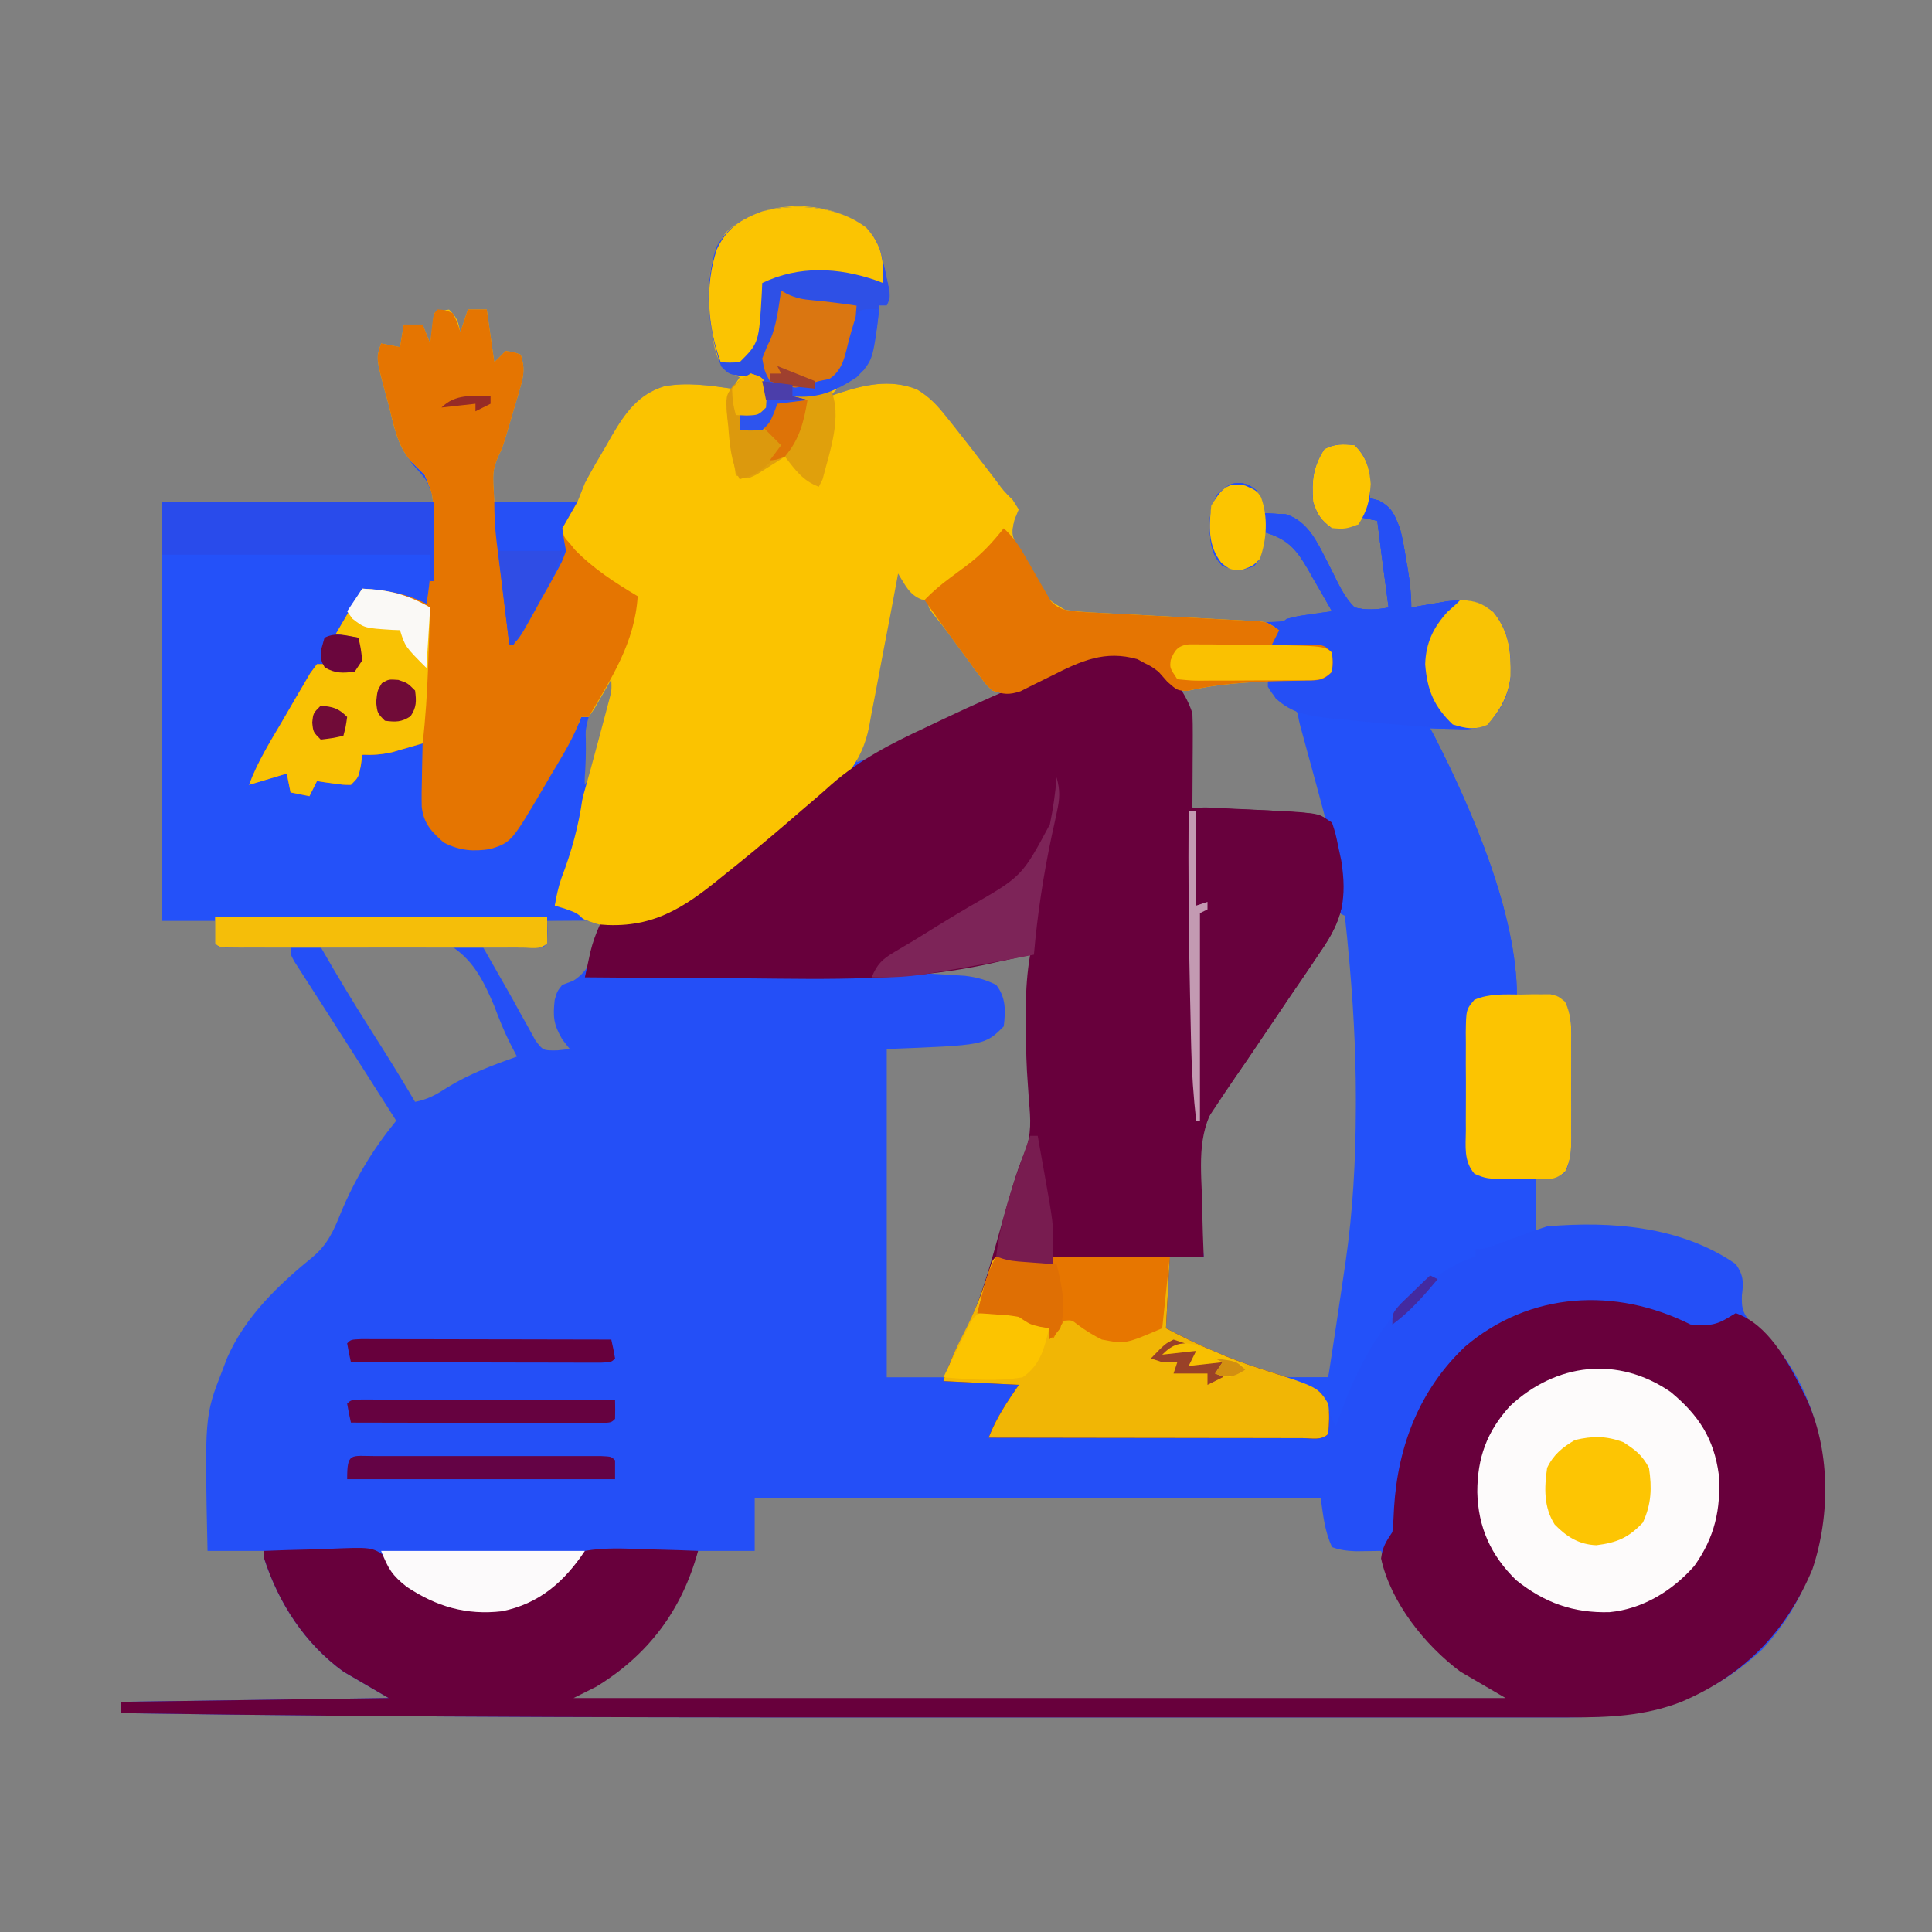 <?xml version="1.0" encoding="UTF-8"?>
<svg version="1.1" xmlns="http://www.w3.org/2000/svg" width="512" height="512">
<rect width="100%" height="100%" fill="#808080" stroke="none"/>
<path d="M0 0 C2.73 3.01 3.545 4.745 4.438 8.688 C4.632 9.524 4.827 10.361 5.027 11.223 C6.599 18.364 6.599 18.364 5.438 20.688 C4.777 20.688 4.117 20.688 3.438 20.688 C3.4 21.244 3.363 21.801 3.324 22.375 C2.861 27.756 2.171 32.94 -0.562 37.688 C-3 39.438 -3 39.438 -5.562 40.688 C-6.932 41.983 -8.278 43.307 -9.562 44.688 C-8.957 44.471 -8.351 44.254 -7.727 44.031 C-0.609 41.666 6.255 40.032 13.438 42.875 C16.81 44.912 18.733 46.99 21.188 50.062 C21.607 50.583 22.027 51.103 22.459 51.639 C23.8 53.311 25.121 54.996 26.438 56.688 C26.888 57.265 27.338 57.843 27.802 58.438 C29.953 61.207 32.088 63.987 34.211 66.777 C36.366 69.708 36.366 69.708 38.852 72.191 C39.375 73.015 39.898 73.839 40.438 74.688 C40.075 75.568 39.713 76.448 39.34 77.355 C38.254 81.363 38.785 82.06 40.691 85.613 C41.773 87.422 42.877 89.217 44 91 C44.539 91.918 45.079 92.837 45.635 93.783 C48.219 98.669 48.219 98.669 52.708 101.277 C55.415 101.684 58.072 101.938 60.803 102.108 C61.852 102.175 62.9 102.241 63.981 102.309 C65.667 102.41 65.667 102.41 67.387 102.512 C68.555 102.582 69.722 102.652 70.925 102.724 C73.396 102.869 75.866 103.013 78.337 103.155 C82.094 103.373 85.851 103.609 89.607 103.846 C92.013 103.985 94.419 104.124 96.824 104.262 C97.938 104.335 99.052 104.407 100.2 104.482 C106.95 104.844 112.892 104.374 119.438 102.688 C120.566 102.406 120.566 102.406 121.716 102.119 C122.284 101.977 122.852 101.834 123.438 101.688 C121.782 98.731 120.083 95.802 118.375 92.875 C117.909 92.042 117.443 91.208 116.963 90.35 C113.767 84.937 111.518 82.487 105.438 80.688 C105.355 81.781 105.272 82.874 105.188 84 C104.438 87.688 104.438 87.688 102.75 89.688 C99.508 91.09 97.761 90.819 94.438 89.688 C91.328 86.578 91.176 83.405 91 79.188 C91.105 75.473 91.337 73.868 93.188 70.562 C96.528 67.778 96.528 67.778 99.438 67.688 C101.562 68.25 101.562 68.25 103.438 69.688 C104.688 72.812 104.688 72.812 105.438 75.688 C107.358 75.785 109.279 75.883 111.199 75.98 C117.213 77.88 119.631 83.682 122.348 88.881 C123.246 90.636 124.123 92.402 124.98 94.178 C126.307 96.667 127.445 98.687 129.438 100.688 C132.576 101.446 135.279 101.265 138.438 100.688 C138.305 99.698 138.172 98.707 138.035 97.688 C137.143 91.024 136.255 84.361 135.438 77.688 C133.787 77.358 132.137 77.028 130.438 76.688 C130.438 77.347 130.438 78.007 130.438 78.688 C127.188 79.438 127.188 79.438 123.438 79.688 C120.492 77.517 119.597 76.166 118.438 72.688 C118.068 67.046 118.32 63.604 121.438 58.688 C124.266 57.273 126.311 57.368 129.438 57.688 C132.656 60.906 133.423 63.848 133.5 68.375 C133.479 69.468 133.459 70.561 133.438 71.688 C134.201 71.894 134.964 72.1 135.75 72.312 C139.391 74.175 139.873 75.929 141.438 79.688 C142.17 82.539 142.663 85.406 143.125 88.312 C143.255 89.063 143.384 89.813 143.518 90.586 C144.092 94.016 144.438 97.201 144.438 100.688 C145.306 100.532 146.175 100.376 147.07 100.215 C148.223 100.02 149.375 99.826 150.562 99.625 C151.699 99.428 152.836 99.231 154.008 99.027 C159.005 98.532 162.213 98.714 166.188 101.875 C170.437 107.187 170.884 112.301 170.758 118.93 C170.175 123.951 168.295 127.842 164.719 131.395 C161.602 133.161 159.243 132.982 155.688 132.875 C154.517 132.848 153.347 132.821 152.141 132.793 C151.249 132.758 150.357 132.723 149.438 132.688 C150.112 133.954 150.112 133.954 150.801 135.246 C160.61 154.47 172.438 181.928 172.438 203.688 C173.197 203.641 173.956 203.595 174.738 203.547 C175.732 203.511 176.726 203.475 177.75 203.438 C178.736 203.391 179.722 203.345 180.738 203.297 C183.438 203.688 183.438 203.688 185.081 205.149 C187.107 208.94 186.866 212.453 186.836 216.688 C186.839 217.56 186.842 218.433 186.845 219.332 C186.847 221.174 186.841 223.017 186.829 224.859 C186.813 227.678 186.828 230.494 186.848 233.312 C186.846 235.104 186.842 236.896 186.836 238.688 C186.842 239.529 186.848 240.371 186.854 241.238 C186.813 244.64 186.691 247.123 185.288 250.25 C183.438 251.688 183.438 251.688 177.438 251.688 C177.438 256.308 177.438 260.928 177.438 265.688 C178.428 265.358 179.417 265.027 180.438 264.688 C197.514 263.252 215.916 264.638 230.438 274.688 C232.49 277.624 232.525 279.465 232.062 282.938 C231.989 285.954 232.1 287.25 233.965 289.664 C235.367 290.972 236.783 292.264 238.211 293.543 C248.19 303.154 253.43 317.9 253.73 331.527 C253.862 348.892 249.591 363.768 237.438 376.816 C222.669 390.633 206.191 394.854 186.509 394.814 C184.727 394.817 184.727 394.817 182.908 394.819 C179.625 394.823 176.341 394.821 173.057 394.818 C169.505 394.816 165.953 394.819 162.4 394.822 C155.423 394.827 148.446 394.826 141.469 394.823 C135.748 394.821 130.027 394.82 124.306 394.821 C123.078 394.822 123.078 394.822 121.824 394.822 C120.158 394.822 118.492 394.822 116.827 394.823 C101.166 394.826 85.505 394.822 69.845 394.817 C56.621 394.813 43.397 394.813 30.173 394.818 C-45.744 394.844 -121.653 394.865 -197.562 393.688 C-197.562 392.697 -197.562 391.707 -197.562 390.688 C-162.417 390.192 -162.417 390.192 -126.562 389.688 C-130.523 387.377 -134.482 385.067 -138.562 382.688 C-148.749 375.263 -155.695 364.621 -159.562 352.688 C-159.562 352.027 -159.562 351.368 -159.562 350.688 C-164.512 350.688 -169.463 350.688 -174.562 350.688 C-175.344 314.918 -175.344 314.918 -170.562 302.688 C-169.961 301.11 -169.961 301.11 -169.348 299.5 C-164.497 288.477 -155.768 280.202 -146.562 272.688 C-142.708 269.417 -141.08 265.724 -139.25 261.125 C-135.488 252.104 -130.749 244.275 -124.562 236.688 C-124.913 236.136 -125.264 235.585 -125.625 235.017 C-126.123 234.235 -126.62 233.454 -127.133 232.648 C-127.693 231.768 -128.254 230.887 -128.832 229.979 C-130.079 228.02 -131.325 226.059 -132.571 224.099 C-135.903 218.856 -139.246 213.621 -142.609 208.398 C-143.251 207.399 -143.893 206.399 -144.554 205.37 C-145.797 203.435 -147.043 201.502 -148.293 199.572 C-148.854 198.697 -149.415 197.823 -149.992 196.922 C-150.49 196.151 -150.987 195.38 -151.5 194.585 C-152.562 192.688 -152.562 192.688 -152.562 190.688 C-153.133 190.693 -153.703 190.698 -154.291 190.703 C-156.861 190.724 -159.43 190.737 -162 190.75 C-162.898 190.758 -163.796 190.767 -164.721 190.775 C-165.575 190.779 -166.429 190.782 -167.309 190.785 C-168.099 190.79 -168.89 190.796 -169.705 190.801 C-171.562 190.688 -171.562 190.688 -172.562 189.688 C-172.562 187.708 -172.562 185.727 -172.562 183.688 C-177.183 183.688 -181.803 183.688 -186.562 183.688 C-186.562 147.058 -186.562 110.427 -186.562 72.688 C-162.803 72.688 -139.042 72.688 -114.562 72.688 C-116.198 67.184 -116.198 67.184 -119.441 63.605 C-123.755 58.836 -124.924 53.103 -126.5 47 C-126.815 45.873 -127.13 44.745 -127.455 43.584 C-129.9 34.513 -129.9 34.513 -128.562 30.688 C-126.912 31.017 -125.263 31.348 -123.562 31.688 C-123.233 29.707 -122.903 27.727 -122.562 25.688 C-120.912 25.688 -119.263 25.688 -117.562 25.688 C-116.573 28.163 -116.573 28.163 -115.562 30.688 C-115.233 28.047 -114.903 25.407 -114.562 22.688 C-112.688 22.062 -112.688 22.062 -110.562 21.688 C-108.424 23.826 -108.136 24.82 -107.562 27.688 C-106.903 25.707 -106.243 23.727 -105.562 21.688 C-103.912 21.688 -102.263 21.688 -100.562 21.688 C-99.573 28.617 -99.573 28.617 -98.562 35.688 C-97.573 34.697 -96.582 33.708 -95.562 32.688 C-93.375 33 -93.375 33 -91.562 33.688 C-90.431 37.052 -90.711 39.118 -91.707 42.496 C-91.972 43.408 -92.237 44.32 -92.51 45.26 C-92.795 46.205 -93.081 47.151 -93.375 48.125 C-93.649 49.067 -93.923 50.008 -94.205 50.979 C-96.339 58.229 -96.339 58.229 -97.659 60.934 C-99.03 64.63 -99.03 64.63 -98.562 72.688 C-91.302 72.688 -84.043 72.688 -76.562 72.688 C-75.903 71.037 -75.243 69.388 -74.562 67.688 C-72.781 64.287 -70.823 60.994 -68.875 57.688 C-68.37 56.798 -67.866 55.909 -67.346 54.992 C-63.875 49.112 -60.427 44.198 -53.587 42.074 C-47.612 40.933 -41.515 41.837 -35.562 42.688 C-34.903 41.697 -34.242 40.708 -33.562 39.688 C-34.349 39.321 -35.135 38.955 -35.945 38.578 C-40.213 35.495 -40.221 31.642 -41.117 26.664 C-42.228 18.121 -42.543 8.376 -37.148 1.203 C-27.744 -7.784 -10.184 -7.738 0 0 Z M-114.562 32.688 C-113.562 34.688 -113.562 34.688 -113.562 34.688 Z M-122.562 33.688 C-121.562 36.688 -121.562 36.688 -121.562 36.688 Z M7.438 90.688 C4.138 107.517 0.838 124.347 -2.562 141.688 C1.997 140.168 5.969 138.577 10.262 136.5 C10.89 136.197 11.518 135.894 12.165 135.581 C13.483 134.944 14.799 134.306 16.115 133.665 C18.128 132.686 20.143 131.714 22.158 130.742 C28.966 127.517 28.966 127.517 35.438 123.688 C35.04 123.179 34.642 122.67 34.232 122.146 C32.403 119.807 30.576 117.466 28.75 115.125 C27.811 113.925 27.811 113.925 26.854 112.701 C24.025 109.072 21.237 105.442 18.609 101.664 C16.443 98.695 15.557 98.197 12.438 96.688 C11.059 94.718 9.719 92.721 8.438 90.688 C8.107 90.688 7.777 90.688 7.438 90.688 Z M-66.562 115.688 C-74.265 126.382 -75.627 134.642 -74.562 147.688 C-71.43 142.989 -70.387 137.654 -68.875 132.25 C-68.375 130.532 -68.375 130.532 -67.865 128.779 C-67.555 127.678 -67.245 126.576 -66.926 125.441 C-66.64 124.434 -66.354 123.427 -66.06 122.389 C-65.565 119.703 -65.656 118.228 -66.562 115.688 Z M84.438 121.688 C84.108 122.347 83.778 123.007 83.438 123.688 C83.738 124.431 84.039 125.174 84.349 125.94 C85.561 129 85.751 131.364 85.852 134.645 C85.89 135.756 85.929 136.868 85.969 138.014 C86 139.164 86.031 140.315 86.062 141.5 C86.101 142.67 86.14 143.84 86.18 145.045 C86.274 147.926 86.359 150.806 86.438 153.688 C90.824 154.489 95.137 154.937 99.586 155.223 C100.243 155.266 100.901 155.309 101.578 155.353 C103.656 155.488 105.734 155.619 107.812 155.75 C109.23 155.842 110.648 155.933 112.066 156.025 C115.523 156.249 118.98 156.469 122.438 156.688 C121.485 152.79 120.524 148.895 119.562 145 C119.293 143.897 119.024 142.794 118.746 141.658 C118.35 140.058 118.35 140.058 117.945 138.426 C117.704 137.446 117.464 136.467 117.215 135.458 C115.453 129.179 113.97 127.261 108.438 123.688 C107.25 121.566 107.25 121.566 106.438 119.688 C99.018 119.392 91.644 119.764 84.438 121.688 Z M125.438 181.688 C125.092 182.212 124.746 182.737 124.39 183.277 C120.756 188.794 117.122 194.311 113.487 199.827 C112.135 201.879 110.783 203.931 109.431 205.983 C108.118 207.977 106.805 209.969 105.491 211.962 C104.21 213.908 102.931 215.856 101.656 217.806 C99.089 221.723 96.53 225.623 93.735 229.383 C88.787 236.148 87.318 240.823 87.875 249.188 C87.909 250.183 87.942 251.178 87.977 252.203 C88.084 255.036 88.248 257.859 88.438 260.688 C88.481 261.418 88.525 262.149 88.571 262.902 C88.774 266.175 89.045 269.431 89.438 272.688 C86.468 272.688 83.498 272.688 80.438 272.688 C80.098 274.728 79.766 276.77 79.438 278.812 C79.252 279.949 79.066 281.086 78.875 282.258 C78.731 283.39 78.586 284.521 78.438 285.688 C78.252 286.716 78.066 287.745 77.875 288.805 C78.142 291.68 78.142 291.68 79.897 293.041 C84.808 296.263 90.203 298.399 95.688 300.438 C96.476 300.74 97.265 301.043 98.078 301.355 C104.228 303.693 109.026 304.812 115.688 304.75 C116.951 304.741 118.214 304.732 119.516 304.723 C120.962 304.705 120.962 304.705 122.438 304.688 C124.867 294.81 126.82 284.968 128.125 274.875 C128.244 273.958 128.363 273.042 128.486 272.097 C130.106 258.979 130.673 245.954 130.688 232.75 C130.69 231.521 130.69 231.521 130.693 230.267 C130.694 218.577 130.237 207.008 129.062 195.375 C128.873 193.464 128.873 193.464 128.681 191.514 C128.217 187.075 128.217 187.075 127.438 182.688 C126.778 182.357 126.118 182.028 125.438 181.688 Z M-84.562 183.688 C-84.892 185.667 -85.222 187.648 -85.562 189.688 C-93.483 190.183 -93.483 190.183 -101.562 190.688 C-98.723 195.708 -98.723 195.708 -95.848 200.707 C-94.355 203.288 -92.91 205.887 -91.496 208.512 C-90.832 209.696 -90.166 210.879 -89.5 212.062 C-88.911 213.143 -88.322 214.223 -87.715 215.336 C-85.668 218.1 -85.668 218.1 -81.816 218.039 C-80.743 217.923 -79.669 217.807 -78.562 217.688 C-79.222 216.842 -79.882 215.996 -80.562 215.125 C-82.854 211.187 -83.06 209.167 -82.562 204.688 C-81.938 202.438 -81.938 202.438 -80.562 200.688 C-79.614 200.337 -78.665 199.986 -77.688 199.625 C-72.871 196.639 -71.976 192 -70.562 186.688 C-70.562 186.028 -70.562 185.368 -70.562 184.688 C-73.327 183.305 -75.609 183.592 -78.688 183.625 C-79.783 183.634 -80.879 183.643 -82.008 183.652 C-83.272 183.67 -83.272 183.67 -84.562 183.688 Z M-144.562 190.688 C-140.352 197.993 -136.043 205.209 -131.5 212.312 C-127.427 218.718 -123.401 225.138 -119.562 231.688 C-116.226 231.052 -113.955 229.789 -111.125 227.938 C-105.258 224.307 -99.046 221.984 -92.562 219.688 C-93.128 218.594 -93.694 217.501 -94.277 216.375 C-95.949 213.083 -97.283 209.772 -98.566 206.312 C-101.219 200.099 -103.828 194.549 -109.562 190.688 C-120.466 187.4 -133.435 189.454 -144.562 190.688 Z M35.773 193.562 C34.091 193.833 34.091 193.833 32.375 194.109 C30.612 194.396 30.612 194.396 28.812 194.688 C27.629 194.878 26.446 195.069 25.227 195.266 C22.297 195.738 19.367 196.212 16.438 196.688 C16.438 197.018 16.438 197.347 16.438 197.688 C17.318 197.736 18.198 197.785 19.105 197.836 C20.848 197.948 20.848 197.948 22.625 198.062 C24.348 198.167 24.348 198.167 26.105 198.273 C29.262 198.666 31.599 199.283 34.438 200.688 C37.05 204.047 36.942 207.58 36.438 211.688 C31.438 216.688 31.438 216.688 5.438 217.688 C5.438 246.398 5.438 275.108 5.438 304.688 C10.387 304.688 15.338 304.688 20.438 304.688 C27.436 293.412 31.885 282.441 35.438 269.688 C36.236 266.88 37.037 264.073 37.839 261.266 C38.348 259.477 38.85 257.685 39.346 255.892 C40.426 252.022 41.563 248.321 43.133 244.621 C44.807 240.268 44.554 236.52 44.125 231.938 C43.481 223.094 43.342 214.303 43.375 205.438 C43.379 204.181 43.383 202.924 43.387 201.63 C43.4 198.649 43.417 195.668 43.438 192.688 C40.818 192.688 38.36 193.144 35.773 193.562 Z M-29.562 336.688 C-29.562 341.308 -29.562 345.928 -29.562 350.688 C-34.513 350.688 -39.462 350.688 -44.562 350.688 C-45.346 352.729 -46.13 354.771 -46.938 356.875 C-53.341 372.297 -64.349 382.798 -79.562 389.688 C-79.562 390.017 -79.562 390.348 -79.562 390.688 C3.268 390.688 86.097 390.688 171.438 390.688 C167.505 387.738 163.467 385.179 159.289 382.602 C147.622 374.77 141.099 363.688 136.438 350.688 C135.834 350.699 135.231 350.711 134.609 350.723 C133.411 350.736 133.411 350.736 132.188 350.75 C131.004 350.767 131.004 350.767 129.797 350.785 C127.483 350.689 125.609 350.494 123.438 349.688 C121.475 345.349 121.126 341.504 120.438 336.688 C70.938 336.688 21.438 336.688 -29.562 336.688 Z " fill="#244FF7" transform="translate(229.562,60.312)"/>
<path d="M0 0 C2.73 3.01 3.545 4.745 4.438 8.688 C4.632 9.524 4.827 10.361 5.027 11.223 C6.599 18.364 6.599 18.364 5.438 20.688 C4.777 20.688 4.117 20.688 3.438 20.688 C3.4 21.244 3.363 21.801 3.324 22.375 C2.861 27.756 2.171 32.94 -0.562 37.688 C-3 39.438 -3 39.438 -5.562 40.688 C-6.932 41.983 -8.278 43.307 -9.562 44.688 C-8.957 44.471 -8.351 44.254 -7.727 44.031 C-0.609 41.666 6.255 40.032 13.438 42.875 C16.81 44.912 18.733 46.99 21.188 50.062 C21.607 50.583 22.027 51.103 22.459 51.639 C23.8 53.311 25.121 54.996 26.438 56.688 C26.888 57.265 27.338 57.843 27.802 58.438 C29.953 61.207 32.088 63.987 34.211 66.777 C36.366 69.708 36.366 69.708 38.852 72.191 C39.375 73.015 39.898 73.839 40.438 74.688 C40.075 75.568 39.713 76.448 39.34 77.355 C38.254 81.363 38.785 82.06 40.691 85.613 C41.773 87.422 42.877 89.217 44 91 C44.539 91.918 45.079 92.837 45.635 93.783 C48.223 98.673 48.223 98.673 52.719 101.281 C55.373 101.678 57.96 101.908 60.639 102.045 C61.65 102.098 62.661 102.152 63.703 102.207 C64.783 102.261 65.863 102.315 66.977 102.371 C69.271 102.495 71.565 102.619 73.859 102.744 C77.472 102.937 81.084 103.126 84.696 103.31 C88.186 103.489 91.675 103.679 95.164 103.871 C96.248 103.923 97.333 103.975 98.45 104.029 C99.455 104.086 100.459 104.143 101.495 104.201 C102.821 104.27 102.821 104.27 104.174 104.34 C106.438 104.688 106.438 104.688 109.438 106.688 C108.778 108.007 108.118 109.328 107.438 110.688 C108.919 110.653 108.919 110.653 110.43 110.617 C112.352 110.59 112.352 110.59 114.312 110.562 C115.589 110.539 116.865 110.516 118.18 110.492 C121.438 110.688 121.438 110.688 123.438 112.688 C123.688 115.188 123.688 115.188 123.438 117.688 C120.873 120.252 119.83 119.961 116.266 120.031 C115.215 120.06 114.164 120.089 113.081 120.119 C111.961 120.141 110.841 120.164 109.688 120.188 C101.263 120.404 93.339 120.873 85.109 122.773 C82.438 122.688 82.438 122.688 79.812 120.371 C79.029 119.486 78.245 118.6 77.438 117.688 C75.584 116.307 75.584 116.307 73.688 115.375 C73.095 115.049 72.502 114.723 71.891 114.387 C63.25 111.924 56.906 114.844 49.188 118.75 C47.272 119.712 45.35 120.661 43.422 121.598 C42.584 122.022 41.745 122.446 40.882 122.883 C37.894 123.866 36.388 123.748 33.438 122.688 C31.74 121.093 31.74 121.093 30.246 119.047 C29.418 117.935 29.418 117.935 28.572 116.801 C28.012 116.021 27.452 115.241 26.875 114.438 C25.749 112.911 24.623 111.385 23.496 109.859 C22.709 108.776 22.709 108.776 21.906 107.67 C20.666 105.996 19.358 104.374 18.035 102.766 C16.438 100.688 16.438 100.688 16.438 98.688 C15.86 98.646 15.283 98.605 14.688 98.562 C11.33 97.257 10.314 94.66 8.438 91.688 C8.328 92.284 8.218 92.88 8.105 93.494 C6.952 99.73 5.761 105.958 4.55 112.183 C4.103 114.503 3.666 116.825 3.238 119.149 C2.62 122.5 1.967 125.844 1.309 129.188 C1.126 130.218 0.943 131.249 0.755 132.31 C-1.174 141.781 -6.126 147.091 -13.625 152.938 C-17.33 155.88 -20.956 158.874 -24.516 161.987 C-51.383 185.43 -51.383 185.43 -63.625 186.125 C-70.533 185.357 -76.455 182.976 -82.562 179.688 C-82.006 173.969 -80.85 168.984 -79 163.562 C-76.084 154.687 -73.595 145.711 -71.188 136.688 C-71.007 136.016 -70.826 135.344 -70.64 134.652 C-70.123 132.727 -69.612 130.801 -69.102 128.875 C-68.805 127.755 -68.508 126.635 -68.202 125.48 C-67.451 122.678 -67.451 122.678 -67.562 119.688 C-67.972 120.409 -68.382 121.131 -68.805 121.875 C-69.344 122.803 -69.882 123.731 -70.438 124.688 C-70.971 125.616 -71.505 126.544 -72.055 127.5 C-72.552 128.222 -73.05 128.944 -73.562 129.688 C-74.222 129.688 -74.882 129.688 -75.562 129.688 C-75.833 130.408 -76.104 131.128 -76.384 131.869 C-78.409 136.711 -81.204 141.116 -83.875 145.625 C-84.729 147.09 -84.729 147.09 -85.6 148.584 C-94.028 162.857 -94.028 162.857 -99.562 164.688 C-104.218 165.415 -107.706 165.116 -111.938 163 C-115.155 160.166 -117.32 157.919 -117.8 153.503 C-117.857 150.954 -117.824 148.424 -117.75 145.875 C-117.73 144.55 -117.73 144.55 -117.709 143.197 C-117.674 141.027 -117.62 138.857 -117.562 136.688 C-118.299 136.904 -119.035 137.121 -119.793 137.344 C-121.257 137.761 -121.257 137.761 -122.75 138.188 C-124.194 138.605 -124.194 138.605 -125.668 139.031 C-128.416 139.654 -130.758 139.811 -133.562 139.688 C-133.686 140.636 -133.81 141.585 -133.938 142.562 C-134.562 145.688 -134.562 145.688 -136.562 147.688 C-138.727 147.664 -138.727 147.664 -141.188 147.312 C-142.005 147.202 -142.822 147.091 -143.664 146.977 C-144.291 146.881 -144.917 146.786 -145.562 146.688 C-146.553 148.667 -146.553 148.667 -147.562 150.688 C-149.213 150.357 -150.863 150.028 -152.562 149.688 C-152.893 148.037 -153.222 146.387 -153.562 144.688 C-156.863 145.678 -160.162 146.667 -163.562 147.688 C-161.339 141.667 -157.986 136.284 -154.74 130.775 C-153.622 128.869 -152.519 126.955 -151.416 125.041 C-150.707 123.833 -149.996 122.625 -149.285 121.418 C-148.643 120.319 -148.001 119.219 -147.34 118.087 C-146.753 117.295 -146.167 116.503 -145.562 115.688 C-144.572 115.688 -143.583 115.688 -142.562 115.688 C-142.067 116.183 -142.067 116.183 -141.562 116.688 C-139.563 116.728 -137.562 116.73 -135.562 116.688 C-134.829 112.71 -134.829 112.71 -134.562 108.688 C-136.542 108.358 -138.523 108.028 -140.562 107.688 C-138.252 103.728 -135.942 99.767 -133.562 95.688 C-127.152 96.127 -122.307 96.815 -116.562 99.688 C-115.413 93.381 -115.191 87.21 -115.062 80.812 C-115.008 79.667 -114.954 78.521 -114.898 77.34 C-114.675 71.113 -114.675 71.113 -117.016 65.533 C-118.248 64.273 -119.5 63.031 -120.768 61.806 C-124.325 57.608 -125.24 52.174 -126.562 46.938 C-126.873 45.815 -127.184 44.692 -127.504 43.535 C-129.901 34.537 -129.901 34.537 -128.562 30.688 C-126.912 31.017 -125.263 31.348 -123.562 31.688 C-123.233 29.707 -122.903 27.727 -122.562 25.688 C-120.912 25.688 -119.263 25.688 -117.562 25.688 C-116.903 27.337 -116.243 28.988 -115.562 30.688 C-115.233 28.047 -114.903 25.407 -114.562 22.688 C-112.688 22.062 -112.688 22.062 -110.562 21.688 C-108.424 23.826 -108.136 24.82 -107.562 27.688 C-106.903 25.707 -106.243 23.727 -105.562 21.688 C-103.912 21.688 -102.263 21.688 -100.562 21.688 C-99.573 28.617 -99.573 28.617 -98.562 35.688 C-97.573 34.697 -96.582 33.708 -95.562 32.688 C-93.375 33 -93.375 33 -91.562 33.688 C-90.431 37.052 -90.711 39.118 -91.707 42.496 C-91.972 43.408 -92.237 44.32 -92.51 45.26 C-92.795 46.205 -93.081 47.151 -93.375 48.125 C-93.649 49.067 -93.923 50.008 -94.205 50.979 C-96.339 58.229 -96.339 58.229 -97.659 60.934 C-99.03 64.63 -99.03 64.63 -98.562 72.688 C-91.302 72.688 -84.043 72.688 -76.562 72.688 C-75.903 71.037 -75.243 69.388 -74.562 67.688 C-72.781 64.287 -70.823 60.994 -68.875 57.688 C-68.37 56.798 -67.866 55.909 -67.346 54.992 C-63.875 49.112 -60.427 44.198 -53.587 42.074 C-47.612 40.933 -41.515 41.837 -35.562 42.688 C-34.903 41.697 -34.242 40.708 -33.562 39.688 C-34.349 39.321 -35.135 38.955 -35.945 38.578 C-40.213 35.495 -40.221 31.642 -41.117 26.664 C-42.228 18.121 -42.543 8.376 -37.148 1.203 C-27.744 -7.784 -10.184 -7.738 0 0 Z M-114.562 32.688 C-113.562 34.688 -113.562 34.688 -113.562 34.688 Z M-122.562 33.688 C-121.562 36.688 -121.562 36.688 -121.562 36.688 Z " fill="#FBC300" transform="translate(229.562,60.312)"/>
<path d="M0 0 C5.841 3.184 9.707 7.685 11.812 14 C11.895 15.919 11.92 17.841 11.91 19.762 C11.907 20.88 11.904 21.998 11.9 23.15 C11.892 24.318 11.884 25.485 11.875 26.688 C11.87 27.866 11.866 29.045 11.861 30.26 C11.85 33.173 11.833 36.087 11.812 39 C12.824 39.038 12.824 39.038 13.857 39.076 C16.967 39.193 20.077 39.315 23.188 39.438 C24.248 39.477 25.309 39.516 26.402 39.557 C44.745 40.288 44.745 40.288 48.812 43 C49.762 45.906 49.762 45.906 50.5 49.5 C50.877 51.248 50.877 51.248 51.262 53.031 C52.819 63.076 51.614 68.775 45.75 77.18 C45.125 78.114 44.501 79.048 43.857 80.01 C41.863 82.98 39.839 85.927 37.812 88.875 C36.481 90.846 35.152 92.819 33.824 94.793 C33.178 95.751 32.532 96.709 31.866 97.696 C30.586 99.593 29.308 101.491 28.032 103.391 C25.489 107.154 22.968 110.884 20.107 114.414 C13.43 122.993 13.862 130.847 14.312 141.25 C14.353 142.881 14.389 144.513 14.422 146.145 C14.509 150.099 14.647 154.048 14.812 158 C11.842 158 8.873 158 5.812 158 C5.482 164.27 5.152 170.54 4.812 177 C13.231 181.426 21.268 185.002 30.316 187.883 C45.135 192.618 45.135 192.618 47.812 197 C48.18 199.801 48.046 202.146 47.812 205 C45.99 206.822 43.465 206.12 41.04 206.124 C40.211 206.121 39.383 206.117 38.529 206.114 C37.227 206.114 37.227 206.114 35.898 206.114 C33.014 206.113 30.13 206.105 27.246 206.098 C25.252 206.096 23.258 206.094 21.264 206.093 C16.005 206.09 10.746 206.08 5.487 206.069 C0.125 206.058 -5.237 206.054 -10.6 206.049 C-21.129 206.038 -31.658 206.021 -42.188 206 C-40.162 200.752 -37.372 196.639 -34.188 192 C-44.087 191.505 -44.087 191.505 -54.188 191 C-52.665 186.433 -51.197 183.017 -48.938 178.875 C-44.724 170.784 -42.326 162.265 -39.887 153.507 C-38.995 150.309 -38.072 147.121 -37.139 143.935 C-36.73 142.535 -36.324 141.134 -35.923 139.731 C-34.963 136.415 -33.876 133.259 -32.523 130.09 C-30.794 125.553 -31.069 121.584 -31.5 116.812 C-31.623 115.055 -31.741 113.297 -31.855 111.539 C-31.945 110.182 -31.945 110.182 -32.037 108.798 C-32.29 104.095 -32.314 99.396 -32.312 94.688 C-32.319 93.391 -32.319 93.391 -32.325 92.068 C-32.316 87.273 -31.991 82.728 -31.188 78 C-32.459 78.286 -33.731 78.573 -35.041 78.868 C-36.757 79.246 -38.472 79.623 -40.188 80 C-40.974 80.177 -41.761 80.354 -42.572 80.536 C-63.518 85.063 -84.539 84.475 -105.843 84.275 C-110.745 84.233 -115.647 84.215 -120.549 84.195 C-130.095 84.153 -139.641 84.085 -149.188 84 C-148.88 82.563 -148.57 81.127 -148.258 79.691 C-148.085 78.892 -147.913 78.092 -147.735 77.268 C-147.121 74.726 -146.263 72.382 -145.188 70 C-144.509 70.046 -143.831 70.093 -143.133 70.141 C-129.502 70.669 -121.277 64.271 -111.188 56 C-110.27 55.264 -109.352 54.528 -108.406 53.77 C-102.697 49.16 -97.116 44.406 -91.573 39.6 C-90.443 38.624 -89.307 37.655 -88.167 36.691 C-86.716 35.451 -85.285 34.186 -83.868 32.907 C-76.246 26.266 -68.141 22.105 -59.062 17.875 C-57.583 17.172 -56.103 16.469 -54.625 15.764 C-46.026 11.691 -37.38 7.773 -28.508 4.328 C-25.311 3.049 -22.271 1.592 -19.188 0.062 C-12.201 -3.109 -7.029 -3.084 0 0 Z " fill="#68003C" transform="translate(304.188,175)"/>
<path d="M0 0 C3.941 0.297 6.26 0.447 9.688 -1.625 C10.832 -2.306 10.832 -2.306 12 -3 C20.453 -0.048 25.623 9.502 29.438 17.062 C29.767 17.71 30.097 18.358 30.437 19.026 C37.084 32.872 37.15 50.387 32.328 64.82 C25.4 81.407 14.092 93.024 -2.504 100.039 C-12.257 103.794 -21.616 104.148 -31.929 104.127 C-33.711 104.129 -33.711 104.129 -35.529 104.132 C-38.813 104.135 -42.096 104.134 -45.38 104.131 C-48.933 104.128 -52.485 104.132 -56.037 104.135 C-63.015 104.139 -69.992 104.138 -76.969 104.135 C-82.69 104.133 -88.41 104.133 -94.131 104.134 C-95.36 104.134 -95.36 104.134 -96.613 104.134 C-98.279 104.135 -99.945 104.135 -101.611 104.135 C-117.272 104.138 -132.932 104.135 -148.593 104.129 C-161.817 104.125 -175.041 104.126 -188.264 104.13 C-264.181 104.156 -340.09 104.177 -416 103 C-416 102.01 -416 101.02 -416 100 C-380.855 99.505 -380.855 99.505 -345 99 C-348.96 96.69 -352.92 94.38 -357 92 C-367.187 84.576 -374.132 73.934 -378 62 C-378 61.34 -378 60.68 -378 60 C-373.838 59.826 -369.677 59.7 -365.512 59.615 C-364.098 59.58 -362.684 59.533 -361.27 59.472 C-349.475 58.977 -349.475 58.977 -345.876 61.473 C-344.415 63.244 -343.225 65.062 -342 67 C-333.66 73.268 -325.431 76.161 -315 75 C-309.175 73.379 -301.203 70.662 -297.959 65.271 C-296.502 62.929 -295.288 61.571 -293 60 C-287.859 59.113 -282.809 59.339 -277.625 59.562 C-276.207 59.598 -274.789 59.63 -273.371 59.658 C-269.912 59.735 -266.457 59.856 -263 60 C-267.264 75.653 -276.123 87.528 -290 96 C-291.98 96.99 -293.96 97.98 -296 99 C-214.49 99 -132.98 99 -49 99 C-52.96 96.69 -56.92 94.38 -61 92 C-70.33 85.038 -79.468 73.65 -82 62 C-81.576 58.936 -80.778 57.667 -79 55 C-78.775 52.861 -78.642 50.712 -78.562 48.562 C-77.552 32.182 -71.808 17.271 -59.719 5.844 C-42.555 -8.713 -19.904 -9.952 0 0 Z " fill="#68003C" transform="translate(448,351)"/>
<path d="M0 0 C3.218 3.218 3.986 6.161 4.062 10.688 C4.042 11.781 4.021 12.874 4 14 C5.145 14.309 5.145 14.309 6.312 14.625 C9.954 16.488 10.435 18.242 12 22 C12.732 24.852 13.226 27.719 13.688 30.625 C13.817 31.375 13.947 32.125 14.08 32.898 C14.655 36.328 15 39.513 15 43 C15.869 42.844 16.738 42.688 17.633 42.527 C19.361 42.235 19.361 42.235 21.125 41.938 C22.262 41.74 23.399 41.543 24.57 41.34 C29.567 40.845 32.776 41.026 36.75 44.188 C41 49.5 41.447 54.614 41.32 61.242 C40.737 66.264 38.858 70.155 35.281 73.707 C32.164 75.474 29.805 75.294 26.25 75.188 C25.08 75.16 23.909 75.133 22.703 75.105 C21.811 75.071 20.919 75.036 20 75 C20.45 75.844 20.9 76.689 21.363 77.559 C31.172 96.782 43 124.241 43 146 C43.759 145.954 44.519 145.907 45.301 145.859 C46.295 145.823 47.289 145.787 48.312 145.75 C49.299 145.704 50.285 145.657 51.301 145.609 C54 146 54 146 55.644 147.462 C57.669 151.252 57.429 154.765 57.398 159 C57.401 159.873 57.404 160.745 57.407 161.645 C57.409 163.487 57.404 165.329 57.391 167.172 C57.375 169.99 57.391 172.807 57.41 175.625 C57.408 177.417 57.404 179.208 57.398 181 C57.405 181.842 57.411 182.684 57.417 183.551 C57.376 186.952 57.254 189.435 55.85 192.562 C54 194 54 194 48 194 C48 198.62 48 203.24 48 208 C45.71 208.837 43.418 209.67 41.125 210.5 C40.474 210.738 39.823 210.977 39.152 211.223 C34.227 213 34.227 213 32 213 C32 213.66 32 214.32 32 215 C31.01 215.371 30.02 215.743 29 216.125 C24.458 218.085 20.782 220.842 17 224 C16.424 224.48 15.848 224.959 15.254 225.453 C5.132 234.71 -0.476 247.334 -5 260 C-6.149 257.784 -7.068 255.768 -7.773 253.363 C-8.812 250.758 -8.812 250.758 -11.602 249.855 C-13.098 249.525 -13.098 249.525 -14.625 249.188 C-15.628 248.954 -16.631 248.721 -17.664 248.48 C-18.435 248.322 -19.206 248.163 -20 248 C-20 247.67 -20 247.34 -20 247 C-15.71 247 -11.42 247 -7 247 C-5.607 238.005 -4.245 229.007 -2.938 220 C-2.764 218.832 -2.591 217.664 -2.412 216.461 C-0.45 202.9 0.269 189.438 0.312 175.75 C0.316 174.54 0.316 174.54 0.32 173.306 C0.325 159.843 -0.456 146.523 -1.75 133.125 C-1.829 132.279 -1.907 131.433 -1.988 130.561 C-3.049 119.379 -4.989 108.815 -8 98 C-8.641 95.607 -9.281 93.214 -9.922 90.82 C-10.847 87.425 -11.776 84.031 -12.707 80.637 C-13.005 79.542 -13.303 78.448 -13.609 77.32 C-13.877 76.343 -14.145 75.366 -14.421 74.36 C-15 72 -15 72 -15 70 C-15.763 69.752 -16.526 69.505 -17.312 69.25 C-20.261 67.879 -21.358 66.765 -23 64 C-23 63.34 -23 62.68 -23 62 C-21.393 61.909 -21.393 61.909 -19.754 61.816 C-18.357 61.732 -16.96 61.647 -15.562 61.562 C-14.855 61.523 -14.148 61.484 -13.42 61.443 C-9.913 61.524 -9.913 61.524 -7 60 C-6.833 57.5 -6.833 57.5 -7 55 C-8.941 53.059 -12.473 53.601 -15.062 53.438 C-16.353 53.354 -17.643 53.27 -18.973 53.184 C-20.471 53.093 -20.471 53.093 -22 53 C-21.438 49.738 -20.71 47.967 -18 46 C-15.082 45.27 -15.082 45.27 -11.812 44.812 C-10.726 44.654 -9.639 44.495 -8.52 44.332 C-7.688 44.222 -6.857 44.113 -6 44 C-7.656 41.043 -9.355 38.114 -11.062 35.188 C-11.528 34.354 -11.994 33.521 -12.475 32.662 C-15.67 27.249 -17.92 24.799 -24 23 C-24.082 24.093 -24.165 25.186 -24.25 26.312 C-25 30 -25 30 -26.688 32 C-29.93 33.402 -31.676 33.131 -35 32 C-38.109 28.891 -38.261 25.718 -38.438 21.5 C-38.332 17.786 -38.101 16.18 -36.25 12.875 C-32.909 10.091 -32.909 10.091 -30 10 C-27.875 10.562 -27.875 10.562 -26 12 C-24.75 15.125 -24.75 15.125 -24 18 C-22.079 18.098 -20.159 18.195 -18.238 18.293 C-12.224 20.193 -9.807 25.995 -7.09 31.193 C-6.192 32.949 -5.314 34.715 -4.457 36.49 C-3.131 38.979 -1.992 40.999 0 43 C3.138 43.759 5.842 43.577 9 43 C8.867 42.01 8.734 41.02 8.598 40 C7.706 33.337 6.817 26.673 6 20 C4.35 19.67 2.7 19.34 1 19 C1 19.66 1 20.32 1 21 C-2.25 21.75 -2.25 21.75 -6 22 C-8.946 19.829 -9.841 18.478 -11 15 C-11.37 9.358 -11.118 5.917 -8 1 C-5.171 -0.414 -3.126 -0.319 0 0 Z " fill="#2351F9" transform="translate(359,118)"/>
<path d="M0 0 C23.76 0 47.52 0 72 0 C72 21 72 21 71 28 C70.203 27.711 69.407 27.422 68.586 27.125 C67.526 26.754 66.467 26.383 65.375 26 C64.331 25.629 63.287 25.258 62.211 24.875 C58.854 23.96 56.446 23.464 53 24 C50.979 26.16 50.979 26.16 49.625 29 C49.122 29.928 48.62 30.856 48.102 31.812 C47.738 32.534 47.375 33.256 47 34 C47.806 34.269 48.611 34.539 49.441 34.816 C50.286 35.207 51.13 35.598 52 36 C52.938 38.938 52.938 38.938 53 42 C52.34 42.99 51.68 43.98 51 45 C46.946 45.431 45.45 45.3 42 43 C39.596 47.093 37.194 51.186 34.792 55.28 C33.974 56.673 33.157 58.066 32.339 59.459 C31.164 61.459 29.99 63.46 28.816 65.461 C28.45 66.085 28.083 66.709 27.705 67.352 C25.778 70.635 25.778 70.635 24 74 C28.455 73.01 28.455 73.01 33 72 C33.66 73.65 34.32 75.3 35 77 C36.32 77 37.64 77 39 77 C39.66 75.68 40.32 74.36 41 73 C43.97 73.33 46.94 73.66 50 74 C50.326 72.885 50.652 71.77 50.988 70.621 C51.973 68.322 52.478 67.257 54.748 66.141 C56.896 65.636 58.995 65.313 61.188 65.062 C61.937 64.951 62.687 64.839 63.459 64.725 C65.302 64.455 67.151 64.223 69 64 C69.026 65.302 69.052 66.604 69.078 67.945 C69.134 69.672 69.192 71.398 69.25 73.125 C69.264 73.981 69.278 74.837 69.293 75.719 C69.505 81.235 70.22 84.697 74 89 C76.76 90.887 79.059 91.317 82.375 91.375 C83.105 91.403 83.834 91.432 84.586 91.461 C89.331 90.555 92.396 87.818 95.21 84.007 C95.898 82.864 96.572 81.713 97.234 80.555 C97.598 79.944 97.963 79.333 98.338 78.703 C99.488 76.767 100.619 74.822 101.75 72.875 C102.898 70.923 104.05 68.974 105.205 67.026 C106.246 65.266 107.277 63.5 108.308 61.734 C110 59 110 59 112 57 C112.978 72.521 111.346 85.24 105.756 99.778 C104.944 102.164 104.445 104.521 104 107 C104.949 107.289 105.897 107.578 106.875 107.875 C110 109 110 109 112 111 C108.7 111 105.4 111 102 111 C102.021 111.969 102.041 112.939 102.062 113.938 C102 117 102 117 101 118 C98.327 118.1 95.681 118.136 93.008 118.129 C91.752 118.132 91.752 118.132 90.47 118.135 C87.689 118.139 84.907 118.136 82.125 118.133 C80.201 118.133 78.276 118.134 76.352 118.136 C72.313 118.137 68.275 118.135 64.236 118.13 C59.047 118.125 53.858 118.128 48.669 118.134 C44.694 118.138 40.719 118.136 36.744 118.134 C34.83 118.133 32.916 118.134 31.002 118.136 C28.332 118.139 25.662 118.135 22.992 118.129 C22.193 118.131 21.394 118.133 20.571 118.136 C15.114 118.114 15.114 118.114 14 117 C14 115.02 14 113.04 14 111 C9.38 111 4.76 111 0 111 C0 74.37 0 37.74 0 0 Z " fill="#2451F9" transform="translate(43,133)"/>
<path d="M0 0 C1.938 0.125 1.938 0.125 4 1 C5.25 3.562 5.25 3.562 6 6 C6.66 4.02 7.32 2.04 8 0 C9.65 0 11.3 0 13 0 C13.99 6.93 13.99 6.93 15 14 C15.99 13.01 16.98 12.02 18 11 C20.188 11.312 20.188 11.312 22 12 C23.131 15.364 22.852 17.43 21.855 20.809 C21.591 21.721 21.326 22.633 21.053 23.572 C20.767 24.518 20.482 25.463 20.188 26.438 C19.914 27.379 19.64 28.321 19.357 29.291 C17.224 36.542 17.224 36.542 15.904 39.246 C14.532 42.942 14.532 42.942 15 51 C22.26 51 29.52 51 37 51 C35.68 53.31 34.36 55.62 33 58 C33.418 60.3 33.418 60.3 35 62 C35.442 62.553 35.884 63.106 36.34 63.676 C41.304 68.761 46.91 72.377 53 76 C52.218 88.314 46.104 97.585 40 108 C39.34 108 38.68 108 38 108 C37.729 108.72 37.458 109.44 37.179 110.182 C35.153 115.024 32.358 119.429 29.688 123.938 C29.118 124.914 28.549 125.89 27.963 126.896 C19.534 141.17 19.534 141.17 14 143 C9.344 143.728 5.856 143.428 1.625 141.312 C-1.592 138.478 -3.758 136.231 -4.237 131.815 C-4.295 129.266 -4.262 126.736 -4.188 124.188 C-4.167 122.862 -4.167 122.862 -4.146 121.51 C-4.111 119.34 -4.057 117.17 -4 115 C-4.736 115.217 -5.472 115.433 -6.23 115.656 C-7.206 115.935 -8.182 116.213 -9.188 116.5 C-10.15 116.778 -11.113 117.057 -12.105 117.344 C-14.853 117.967 -17.196 118.123 -20 118 C-20.124 118.949 -20.247 119.897 -20.375 120.875 C-21 124 -21 124 -23 126 C-25.164 125.977 -25.164 125.977 -27.625 125.625 C-28.442 125.514 -29.26 125.403 -30.102 125.289 C-30.728 125.194 -31.355 125.098 -32 125 C-32.66 126.32 -33.32 127.64 -34 129 C-35.65 128.67 -37.3 128.34 -39 128 C-39.495 125.525 -39.495 125.525 -40 123 C-43.3 123.99 -46.6 124.98 -50 126 C-47.777 119.979 -44.424 114.596 -41.178 109.087 C-40.059 107.182 -38.956 105.268 -37.854 103.354 C-37.144 102.145 -36.434 100.938 -35.723 99.73 C-35.081 98.631 -34.439 97.532 -33.778 96.399 C-33.191 95.607 -32.604 94.816 -32 94 C-31.01 94 -30.02 94 -29 94 C-28.505 94.495 -28.505 94.495 -28 95 C-26 95.041 -24 95.043 -22 95 C-21.267 91.022 -21.267 91.022 -21 87 C-22.98 86.67 -24.96 86.34 -27 86 C-24.69 82.04 -22.38 78.08 -20 74 C-13.59 74.439 -8.744 75.128 -3 78 C-1.851 71.693 -1.629 65.523 -1.5 59.125 C-1.446 57.979 -1.392 56.833 -1.336 55.652 C-1.112 49.425 -1.112 49.425 -3.453 43.846 C-4.686 42.585 -5.937 41.343 -7.205 40.119 C-10.762 35.92 -11.677 30.487 -13 25.25 C-13.311 24.127 -13.621 23.004 -13.941 21.848 C-16.339 12.85 -16.339 12.85 -15 9 C-12.525 9.495 -12.525 9.495 -10 10 C-9.67 8.02 -9.34 6.04 -9 4 C-7.35 4 -5.7 4 -4 4 C-3.34 5.65 -2.68 7.3 -2 9 C-1.856 7.701 -1.711 6.401 -1.562 5.062 C-1.125 1.125 -1.125 1.125 0 0 Z M-1 11 C0 13 0 13 0 13 Z M-9 12 C-8 15 -8 15 -8 15 Z " fill="#E57501" transform="translate(116,82)"/>
<path d="M0 0 C7.404 6.121 11.507 12.371 12.766 21.953 C13.359 31.067 11.661 38.592 6.262 46.117 C0.444 52.713 -7.337 57.493 -16.184 58.355 C-25.785 58.621 -33.401 55.886 -40.918 49.891 C-47.645 43.337 -51.019 35.882 -51.238 26.555 C-51.237 17.489 -48.736 10.514 -42.547 3.707 C-30.37 -7.646 -14.023 -9.642 0 0 Z " fill="#FDFBFB" transform="translate(442.738,368.883)"/>
<path d="M0 0 C2.149 0.064 4.295 0.201 6.438 0.375 C8.199 0.51 8.199 0.51 9.996 0.648 C13 1 13 1 15 2 C15 1.34 15 0.68 15 0 C25.23 0 35.46 0 46 0 C45.67 6.27 45.34 12.54 45 19 C53.419 23.426 61.456 27.002 70.504 29.883 C85.322 34.618 85.322 34.618 88 39 C88.367 41.801 88.234 44.146 88 47 C86.178 48.822 83.652 48.12 81.228 48.124 C80.399 48.121 79.57 48.117 78.717 48.114 C77.414 48.114 77.414 48.114 76.086 48.114 C73.202 48.113 70.318 48.105 67.434 48.098 C65.44 48.096 63.446 48.094 61.452 48.093 C56.193 48.09 50.933 48.08 45.674 48.069 C40.312 48.058 34.95 48.054 29.588 48.049 C19.059 48.038 8.529 48.021 -2 48 C0.026 42.752 2.815 38.639 6 34 C-0.6 33.67 -7.2 33.34 -14 33 C-12.454 28.363 -10.872 24.644 -8.625 20.375 C-5.747 14.805 -3.554 9.244 -1.727 3.23 C-1 1 -1 1 0 0 Z " fill="#F1B605" transform="translate(264,333)"/>
<path d="M0 0 C3.218 3.218 3.986 6.161 4.062 10.688 C4.042 11.781 4.021 12.874 4 14 C5.145 14.309 5.145 14.309 6.312 14.625 C9.954 16.488 10.435 18.242 12 22 C12.732 24.852 13.226 27.719 13.688 30.625 C13.817 31.375 13.947 32.125 14.08 32.898 C14.655 36.328 15 39.513 15 43 C15.869 42.844 16.738 42.688 17.633 42.527 C19.361 42.235 19.361 42.235 21.125 41.938 C22.262 41.74 23.399 41.543 24.57 41.34 C29.567 40.845 32.776 41.026 36.75 44.188 C41 49.5 41.447 54.614 41.32 61.242 C40.737 66.264 38.792 69.99 35.461 73.727 C31.518 75.767 27.723 75.167 23.375 74.875 C22.422 74.819 21.47 74.764 20.488 74.706 C12.645 74.202 4.818 73.497 -3 72.688 C-4.103 72.582 -5.206 72.477 -6.342 72.369 C-12.26 71.7 -16.563 71.123 -21 67 C-22.375 64.25 -22.375 64.25 -23 62 C-21.393 61.909 -21.393 61.909 -19.754 61.816 C-18.357 61.732 -16.96 61.647 -15.562 61.562 C-14.855 61.523 -14.148 61.484 -13.42 61.443 C-9.913 61.524 -9.913 61.524 -7 60 C-6.833 57.5 -6.833 57.5 -7 55 C-8.941 53.059 -12.473 53.601 -15.062 53.438 C-16.353 53.354 -17.643 53.27 -18.973 53.184 C-20.471 53.093 -20.471 53.093 -22 53 C-21.438 49.738 -20.71 47.967 -18 46 C-15.082 45.27 -15.082 45.27 -11.812 44.812 C-10.726 44.654 -9.639 44.495 -8.52 44.332 C-7.688 44.222 -6.857 44.113 -6 44 C-7.656 41.043 -9.355 38.114 -11.062 35.188 C-11.528 34.354 -11.994 33.521 -12.475 32.662 C-15.67 27.249 -17.92 24.799 -24 23 C-24.082 24.093 -24.165 25.186 -24.25 26.312 C-25 30 -25 30 -26.688 32 C-29.93 33.402 -31.676 33.131 -35 32 C-38.109 28.891 -38.261 25.718 -38.438 21.5 C-38.332 17.786 -38.101 16.18 -36.25 12.875 C-32.909 10.091 -32.909 10.091 -30 10 C-27.875 10.562 -27.875 10.562 -26 12 C-24.75 15.125 -24.75 15.125 -24 18 C-22.079 18.098 -20.159 18.195 -18.238 18.293 C-12.224 20.193 -9.807 25.995 -7.09 31.193 C-6.192 32.949 -5.314 34.715 -4.457 36.49 C-3.131 38.979 -1.992 40.999 0 43 C3.138 43.759 5.842 43.577 9 43 C8.867 42.01 8.734 41.02 8.598 40 C7.706 33.337 6.817 26.673 6 20 C4.35 19.67 2.7 19.34 1 19 C1 19.66 1 20.32 1 21 C-2.25 21.75 -2.25 21.75 -6 22 C-8.946 19.829 -9.841 18.478 -11 15 C-11.37 9.358 -11.118 5.917 -8 1 C-5.171 -0.414 -3.126 -0.319 0 0 Z " fill="#254FF5" transform="translate(359,118)"/>
<path d="M0 0 C1.479 0.066 1.479 0.066 2.988 0.133 C4.023 0.184 5.059 0.236 6.125 0.289 C7.129 0.333 8.133 0.377 9.168 0.422 C14.013 0.648 18.853 0.929 23.688 1.328 C24.865 1.424 24.865 1.424 26.066 1.522 C28.125 1.914 28.125 1.914 31.125 3.914 C32.074 6.82 32.074 6.82 32.812 10.414 C33.19 12.162 33.19 12.162 33.574 13.945 C35.131 23.99 33.927 29.689 28.062 38.094 C27.438 39.028 26.813 39.962 26.169 40.924 C24.176 43.894 22.151 46.841 20.125 49.789 C18.793 51.76 17.464 53.733 16.137 55.707 C13.604 59.466 11.061 63.217 8.504 66.96 C4.664 72.581 0.882 78.238 -2.875 83.914 C-3.535 83.584 -4.195 83.254 -4.875 82.914 C-5.278 80.958 -5.278 80.958 -5.48 78.437 C-5.554 77.529 -5.627 76.62 -5.703 75.684 C-5.954 71.64 -6.106 67.602 -6.191 63.551 C-6.212 62.688 -6.233 61.825 -6.255 60.936 C-6.32 58.158 -6.379 55.38 -6.438 52.602 C-6.469 51.182 -6.469 51.182 -6.502 49.734 C-6.865 33.458 -7.005 17.194 -6.875 0.914 C-4.36 -0.343 -2.806 -0.129 0 0 Z " fill="#68013D" transform="translate(321.875,214.086)"/>
<path d="M0 0 C2.73 3.01 3.545 4.745 4.438 8.688 C4.729 9.942 4.729 9.942 5.027 11.223 C6.599 18.364 6.599 18.364 5.438 20.688 C4.777 20.688 4.117 20.688 3.438 20.688 C3.4 21.244 3.363 21.801 3.324 22.375 C2.858 27.783 2.134 32.897 -0.562 37.688 C-2.625 39.375 -2.625 39.375 -5.562 40.688 C-6.31 41.099 -7.058 41.51 -7.828 41.934 C-13.18 44.831 -17.482 46.35 -23.562 46.688 C-23.851 47.471 -24.14 48.255 -24.438 49.062 C-25.562 51.688 -25.562 51.688 -27.562 53.688 C-30.688 53.812 -30.688 53.812 -33.562 53.688 C-33.562 52.367 -33.562 51.047 -33.562 49.688 C-31.582 49.028 -29.602 48.367 -27.562 47.688 C-27.353 43.547 -27.353 43.547 -28.562 39.688 C-29.841 39.584 -31.12 39.481 -32.438 39.375 C-36.311 38.939 -36.311 38.939 -38.438 36.812 C-42.022 26.857 -43.202 15.242 -39.656 5.094 C-36.847 0.007 -32.985 -2.458 -27.562 -4.312 C-18.552 -6.519 -7.623 -5.792 0 0 Z " fill="#2E50E6" transform="translate(229.562,60.312)"/>
<path d="M0 0 C2.377 2.192 3.936 4.385 5.523 7.195 C5.987 7.993 6.452 8.791 6.93 9.613 C7.895 11.29 8.85 12.973 9.797 14.66 C10.264 15.456 10.73 16.251 11.211 17.07 C11.626 17.8 12.042 18.53 12.47 19.282 C14.909 22.021 17.981 21.911 21.517 22.221 C22.403 22.266 23.289 22.311 24.202 22.357 C25.718 22.437 25.718 22.437 27.265 22.519 C28.346 22.574 29.426 22.628 30.539 22.684 C32.833 22.808 35.128 22.932 37.422 23.057 C41.034 23.249 44.646 23.439 48.259 23.622 C51.749 23.801 55.238 23.992 58.727 24.184 C59.811 24.236 60.895 24.288 62.013 24.342 C63.52 24.427 63.52 24.427 65.057 24.513 C65.941 24.559 66.826 24.605 67.737 24.652 C70 25 70 25 73 27 C72.34 28.32 71.68 29.64 71 31 C71.987 30.977 72.975 30.954 73.992 30.93 C75.274 30.912 76.555 30.894 77.875 30.875 C79.151 30.852 80.427 30.829 81.742 30.805 C85 31 85 31 87 33 C87.25 35.5 87.25 35.5 87 38 C84.436 40.564 83.392 40.273 79.828 40.344 C78.777 40.373 77.726 40.401 76.644 40.431 C75.524 40.454 74.404 40.477 73.25 40.5 C64.825 40.717 56.901 41.185 48.672 43.086 C46 43 46 43 43.375 40.684 C42.591 39.798 41.807 38.912 41 38 C39.147 36.619 39.147 36.619 37.25 35.688 C36.657 35.361 36.064 35.035 35.453 34.699 C26.812 32.236 20.468 35.156 12.75 39.062 C10.834 40.024 8.913 40.974 6.984 41.91 C6.146 42.334 5.308 42.759 4.444 43.196 C1.459 44.178 -0.051 44.055 -3 43 C-4.682 41.437 -4.682 41.437 -6.156 39.43 C-6.704 38.697 -7.252 37.965 -7.816 37.211 C-8.65 36.055 -8.65 36.055 -9.5 34.875 C-10.056 34.127 -10.611 33.38 -11.184 32.609 C-14.512 28.114 -17.759 23.559 -21 19 C-18.827 16.788 -16.627 14.898 -14.125 13.062 C-13.067 12.276 -13.067 12.276 -11.988 11.473 C-11.332 10.987 -10.676 10.501 -10 10 C-5.996 7.021 -3.09 3.884 0 0 Z " fill="#E57502" transform="translate(266,140)"/>
<path d="M0 0 C7.122 0.396 11.772 1.605 18 5 C17.859 9.125 17.712 13.25 17.562 17.375 C17.523 18.531 17.484 19.688 17.443 20.879 C17.196 27.621 16.781 34.298 16 41 C14.273 41.508 12.543 42.006 10.812 42.5 C9.85 42.778 8.887 43.057 7.895 43.344 C5.147 43.967 2.804 44.123 0 44 C-0.124 44.949 -0.247 45.898 -0.375 46.875 C-1 50 -1 50 -3 52 C-5.164 51.977 -5.164 51.977 -7.625 51.625 C-8.442 51.514 -9.26 51.403 -10.102 51.289 C-10.728 51.194 -11.355 51.098 -12 51 C-12.66 52.32 -13.32 53.64 -14 55 C-15.65 54.67 -17.3 54.34 -19 54 C-19.33 52.35 -19.66 50.7 -20 49 C-23.3 49.99 -26.6 50.98 -30 52 C-27.777 45.979 -24.424 40.596 -21.178 35.087 C-20.059 33.182 -18.956 31.268 -17.854 29.354 C-17.144 28.145 -16.434 26.938 -15.723 25.73 C-15.081 24.631 -14.439 23.532 -13.778 22.399 C-13.191 21.607 -12.604 20.816 -12 20 C-11.01 20 -10.02 20 -9 20 C-8.67 20.33 -8.34 20.66 -8 21 C-6 21.041 -4 21.043 -2 21 C-1.267 17.022 -1.267 17.022 -1 13 C-3.97 12.505 -3.97 12.505 -7 12 C-4.69 8.04 -2.38 4.08 0 0 Z " fill="#F9C204" transform="translate(96,156)"/>
<path d="M0 0 C0.911 -0.02 1.821 -0.04 2.76 -0.061 C4.072 -0.06 4.072 -0.06 5.41 -0.059 C6.207 -0.06 7.004 -0.062 7.824 -0.064 C9.938 0.438 9.938 0.438 11.696 1.906 C13.561 5.707 13.366 9.256 13.336 13.438 C13.339 14.31 13.342 15.183 13.345 16.082 C13.347 17.924 13.341 19.767 13.329 21.609 C13.313 24.428 13.328 27.244 13.348 30.062 C13.346 31.854 13.342 33.646 13.336 35.438 C13.345 36.7 13.345 36.7 13.354 37.988 C13.313 41.436 13.229 43.844 11.696 46.969 C9.467 48.83 8.294 48.94 5.41 48.934 C4.536 48.934 3.661 48.935 2.76 48.936 C1.849 48.916 0.938 48.896 0 48.875 C-0.907 48.882 -1.814 48.889 -2.748 48.896 C-9.107 48.836 -9.107 48.836 -12.321 47.496 C-15.192 44.102 -14.633 40.365 -14.594 36.062 C-14.598 35.142 -14.601 34.221 -14.605 33.272 C-14.608 31.325 -14.601 29.378 -14.584 27.432 C-14.563 24.448 -14.584 21.468 -14.609 18.484 C-14.607 16.594 -14.602 14.703 -14.594 12.812 C-14.602 11.919 -14.61 11.025 -14.618 10.104 C-14.525 3.985 -14.525 3.985 -12.321 1.379 C-8.274 -0.308 -4.326 -0.034 0 0 Z " fill="#FCC401" transform="translate(403.062,263.562)"/>
<path d="M0 0 C23.76 0 47.52 0 72 0 C72 6.93 72 13.86 72 21 C71.67 21 71.34 21 71 21 C71 18.69 71 16.38 71 14 C47.57 14 24.14 14 0 14 C0 9.38 0 4.76 0 0 Z " fill="#294BEB" transform="translate(43,133)"/>
<path d="M0 0 C4.139 4.563 4.725 8.657 4.438 14.688 C3.878 14.471 3.319 14.254 2.742 14.031 C-7.347 10.528 -17.816 10.009 -27.562 14.688 C-27.6 15.556 -27.637 16.425 -27.676 17.32 C-28.431 30.556 -28.431 30.556 -33.562 35.688 C-36.188 35.812 -36.188 35.812 -38.562 35.688 C-42.067 26.209 -42.825 15.351 -39.562 5.688 C-36.84 0.032 -33.265 -2.198 -27.562 -4.312 C-18.552 -6.519 -7.623 -5.792 0 0 Z " fill="#FBC402" transform="translate(229.562,60.312)"/>
<path d="M0 0 C2.125 0.141 4.25 0.288 6.375 0.438 C8.15 0.559 8.15 0.559 9.961 0.684 C13 1 13 1 15 2 C15 1.34 15 0.68 15 0 C25.23 0 35.46 0 46 0 C45.34 6.27 44.68 12.54 44 19 C34.218 23.192 34.218 23.192 28 22 C25.702 20.866 23.7 19.6 21.629 18.094 C20.05 16.814 20.05 16.814 18 17 C16.355 19.463 16.355 19.463 15 22 C14.67 21.01 14.34 20.02 14 19 C13.237 18.876 12.474 18.753 11.688 18.625 C9 18 9 18 6 16 C3.261 15.542 3.261 15.542 0.312 15.375 C-0.681 15.3 -1.675 15.225 -2.699 15.148 C-3.458 15.099 -4.218 15.05 -5 15 C-4.547 13.249 -4.087 11.499 -3.625 9.75 C-3.37 8.775 -3.115 7.801 -2.852 6.797 C-2.104 4.342 -1.229 2.244 0 0 Z " fill="#E77600" transform="translate(264,333)"/>
<path d="M0 0 C29.04 0 58.08 0 88 0 C88 2.31 88 4.62 88 7 C86.214 8.786 83.807 8.126 81.429 8.136 C80.63 8.134 79.831 8.131 79.008 8.129 C78.17 8.131 77.333 8.133 76.47 8.135 C73.689 8.139 70.907 8.136 68.125 8.133 C66.201 8.133 64.276 8.134 62.352 8.136 C58.313 8.137 54.275 8.135 50.236 8.13 C45.047 8.125 39.858 8.128 34.669 8.134 C30.694 8.138 26.719 8.136 22.744 8.134 C20.83 8.133 18.916 8.134 17.002 8.136 C14.332 8.139 11.662 8.135 8.992 8.129 C8.193 8.131 7.394 8.133 6.571 8.136 C1.114 8.114 1.114 8.114 0 7 C0 4.69 0 2.38 0 0 Z " fill="#F5BE09" transform="translate(57,243)"/>
<path d="M0 0 C0.981 3.484 0.862 5.669 0.074 9.227 C-0.145 10.251 -0.364 11.275 -0.589 12.33 C-0.828 13.418 -1.067 14.505 -1.312 15.625 C-3.515 26.061 -5.091 36.378 -6 47 C-14.647 48.682 -23.306 50.267 -32 51.688 C-33.164 51.884 -33.164 51.884 -34.351 52.085 C-39.297 52.877 -43.991 53.12 -49 53 C-47.596 49.569 -46.176 48.169 -42.997 46.309 C-42.172 45.816 -41.348 45.324 -40.498 44.816 C-39.159 44.028 -39.159 44.028 -37.793 43.223 C-35.906 42.059 -34.021 40.891 -32.139 39.721 C-29.18 37.89 -26.217 36.08 -23.212 34.327 C-9.16 26.26 -9.16 26.26 -1.768 12.458 C-0.923 8.321 -0.306 4.212 0 0 Z " fill="#7D2458" transform="translate(280,206)"/>
<path d="M0 0 C3.281 2.115 4.94 3.355 6.812 6.812 C7.607 12.123 7.46 16.418 5.188 21.312 C1.37 25.331 -1.638 26.616 -7.125 27.312 C-11.728 27.136 -15.015 25.071 -18.188 21.812 C-21.124 17.197 -20.936 12.092 -20.188 6.812 C-18.531 3.342 -16.143 1.365 -12.812 -0.562 C-8.151 -1.672 -4.512 -1.681 0 0 Z " fill="#FDC503" transform="translate(430.188,382.188)"/>
<path d="M0 0 C17.82 0 35.64 0 54 0 C48.525 8.212 41.893 14.021 32 16 C22.558 17.087 14.655 14.763 6.758 9.508 C2.896 6.415 1.957 4.893 0 0 Z " fill="#FCFAFB" transform="translate(101,411)"/>
<path d="M0 0 C3.86 0.175 5.698 0.76 8.75 3.188 C13 8.5 13.447 13.614 13.32 20.242 C12.719 25.421 10.588 29.193 7.188 33.062 C3.716 34.55 1.58 34.068 -2 33 C-7.015 28.208 -8.771 23.88 -9.312 17.062 C-9.139 11.393 -7.192 7.306 -3.375 3.125 C-2.591 2.424 -1.808 1.722 -1 1 C-0.67 0.67 -0.34 0.34 0 0 Z " fill="#F9C304" transform="translate(387,159)"/>
<path d="M0 0 C3 1 3 1 4 3 C4.188 6 4.188 6 4 9 C2 11 2 11 -0.625 11.125 C-1.409 11.084 -2.192 11.043 -3 11 C-3 12.32 -3 13.64 -3 15 C0.431 14.45 0.431 14.45 4 13 C4.412 12.01 4.825 11.02 5.25 10 C7 7 7 7 9.516 6.199 C12.339 5.715 15.159 5.355 18 5 C18.99 4.67 19.98 4.34 21 4 C24.481 10.963 20.78 20.972 19 28 C18.67 28.66 18.34 29.32 18 30 C13.726 28.417 11.735 25.494 9 22 C8.313 22.445 7.626 22.889 6.918 23.348 C5.566 24.197 5.566 24.197 4.188 25.062 C3.294 25.631 2.401 26.199 1.48 26.785 C-1 28 -1 28 -4 27 C-4.733 22.341 -5.396 17.678 -6 13 C-6.113 12.163 -6.227 11.327 -6.344 10.465 C-6.558 7.684 -6.485 5.636 -4.762 3.375 C-3.188 1.938 -3.188 1.938 0 0 Z " fill="#E0A00C" transform="translate(199,99)"/>
<path d="M0 0 C7.26 0 14.52 0 22 0 C20.68 2.31 19.36 4.62 18 7 C18.273 9.009 18.604 11.011 19 13 C17.952 15.868 17.952 15.868 16.324 18.801 C15.743 19.86 15.163 20.919 14.564 22.01 C13.945 23.1 13.326 24.19 12.688 25.312 C12.08 26.422 11.472 27.531 10.846 28.674 C6.306 36.847 6.306 36.847 4 38 C3.426 33.392 2.857 28.784 2.291 24.176 C2.098 22.609 1.904 21.043 1.709 19.476 C1.428 17.22 1.151 14.964 0.875 12.707 C0.788 12.011 0.7 11.315 0.61 10.598 C0.174 7.006 0 3.637 0 0 Z " fill="#2650F5" transform="translate(131,133)"/>
<path d="M0 0 C0.571 0.318 1.142 0.637 1.73 0.965 C4.059 2.027 5.778 2.351 8.312 2.562 C12.234 2.926 16.105 3.42 20 4 C19.492 12.004 18.225 18.85 12.312 24.625 C6.994 26.833 2.345 25.782 -3 24 C-4.375 21.375 -4.375 21.375 -5 18 C-3.75 14.812 -3.75 14.812 -2.871 13.078 C-1.137 8.942 -0.678 4.412 0 0 Z " fill="#DA7611" transform="translate(207,77)"/>
<path d="M0 0 C1.007 -0.003 1.007 -0.003 2.035 -0.005 C4.265 -0.01 6.495 -0.007 8.725 -0.003 C10.268 -0.004 11.811 -0.005 13.354 -0.006 C16.592 -0.008 19.831 -0.006 23.069 -0.001 C27.229 0.005 31.389 0.001 35.549 -0.005 C38.736 -0.008 41.924 -0.007 45.112 -0.004 C46.646 -0.004 48.18 -0.005 49.715 -0.007 C51.855 -0.009 53.996 -0.006 56.137 0 C57.968 0.001 57.968 0.001 59.835 0.002 C62.568 0.129 62.568 0.129 63.568 1.129 C63.568 2.779 63.568 4.429 63.568 6.129 C40.138 6.129 16.708 6.129 -7.432 6.129 C-7.432 -1.06 -6.536 0.004 0 0 Z " fill="#640345" transform="translate(99.432,385.871)"/>
<path d="M0 0 C1.241 0.002 2.483 0.004 3.762 0.007 C4.444 0.007 5.127 0.006 5.831 0.006 C8.098 0.007 10.365 0.015 12.632 0.023 C14.2 0.024 15.768 0.026 17.336 0.027 C21.471 0.031 25.606 0.041 29.74 0.052 C33.956 0.062 38.172 0.066 42.388 0.071 C50.666 0.082 58.944 0.099 67.222 0.12 C67.265 1.786 67.263 3.454 67.222 5.12 C66.222 6.12 66.222 6.12 63.483 6.241 C62.259 6.238 61.035 6.236 59.775 6.234 C58.765 6.234 58.765 6.234 57.735 6.234 C55.5 6.234 53.266 6.226 51.031 6.218 C49.485 6.216 47.94 6.215 46.394 6.214 C42.319 6.21 38.243 6.2 34.168 6.189 C30.012 6.179 25.856 6.174 21.701 6.169 C13.541 6.158 5.382 6.141 -2.778 6.12 C-3.16 4.464 -3.492 2.796 -3.778 1.12 C-2.778 0.12 -2.778 0.12 0 0 Z " fill="#660240" transform="translate(95.778,370.88)"/>
<path d="M0 0 C1.224 0.002 2.447 0.004 3.708 0.007 C4.717 0.007 4.717 0.007 5.748 0.006 C7.982 0.007 10.217 0.015 12.452 0.023 C13.997 0.024 15.543 0.026 17.088 0.027 C21.164 0.031 25.239 0.041 29.315 0.052 C33.47 0.062 37.626 0.066 41.782 0.071 C49.941 0.082 58.101 0.099 66.26 0.12 C66.642 1.776 66.974 3.445 67.26 5.12 C66.26 6.12 66.26 6.12 63.52 6.241 C62.297 6.238 61.073 6.236 59.813 6.234 C58.803 6.234 58.803 6.234 57.773 6.234 C55.538 6.234 53.304 6.226 51.069 6.218 C49.523 6.216 47.978 6.215 46.432 6.214 C42.357 6.21 38.281 6.2 34.206 6.189 C30.05 6.179 25.894 6.174 21.739 6.169 C13.579 6.158 5.42 6.141 -2.74 6.12 C-3.122 4.464 -3.454 2.796 -3.74 1.12 C-2.74 0.12 -2.74 0.12 0 0 Z " fill="#67003C" transform="translate(95.74,354.88)"/>
<path d="M0 0 C0.851 0.004 1.703 0.008 2.58 0.012 C3.53 0.014 4.481 0.015 5.46 0.016 C6.477 0.029 7.493 0.042 8.541 0.055 C9.571 0.063 10.602 0.07 11.664 0.077 C36.005 0.332 36.005 0.332 37.916 2.243 C38.103 4.68 38.103 4.68 37.916 7.243 C35.287 9.871 33.373 9.502 29.794 9.546 C28.539 9.545 28.539 9.545 27.259 9.544 C25.972 9.55 25.972 9.55 24.659 9.557 C22.843 9.562 21.028 9.563 19.212 9.559 C16.427 9.555 13.642 9.579 10.857 9.604 C9.095 9.607 7.333 9.607 5.572 9.606 C4.735 9.615 3.899 9.625 3.037 9.634 C0.691 9.615 0.691 9.615 -3.084 9.243 C-5.084 6.243 -5.084 6.243 -4.834 4.18 C-3.797 1.501 -2.916 0.34 0 0 Z " fill="#FAC101" transform="translate(315.084,170.757)"/>
<path d="M0 0 C5.7 0.022 9.098 1.391 13.938 4.312 C12.71 9.665 11.641 14.061 6.938 17.312 C0.05 18.515 -7.128 17.853 -14.062 17.312 C-12.752 14.665 -11.44 12.02 -10.125 9.375 C-9.565 8.243 -9.565 8.243 -8.994 7.088 C-8.458 6.01 -8.458 6.01 -7.91 4.91 C-7.58 4.245 -7.25 3.58 -6.91 2.895 C-5.185 -0.325 -3.54 0.093 0 0 Z " fill="#FCC400" transform="translate(264.062,347.688)"/>
<path d="M0 0 C2.104 0.141 4.209 0.288 6.312 0.438 C8.07 0.559 8.07 0.559 9.863 0.684 C13 1 13 1 16 2 C17.434 7.888 18.592 12.998 17 19 C15.438 20.938 15.438 20.938 14 22 C14 21.01 14 20.02 14 19 C13.237 18.876 12.474 18.753 11.688 18.625 C9 18 9 18 6 16 C3.261 15.542 3.261 15.542 0.312 15.375 C-0.681 15.3 -1.675 15.225 -2.699 15.148 C-3.458 15.099 -4.218 15.05 -5 15 C-4.547 13.249 -4.087 11.499 -3.625 9.75 C-3.37 8.775 -3.115 7.801 -2.852 6.797 C-2.104 4.342 -1.229 2.244 0 0 Z " fill="#DF6F04" transform="translate(264,333)"/>
<path d="M0 0 C0.66 0 1.32 0 2 0 C2.481 2.687 2.96 5.375 3.438 8.062 C3.572 8.815 3.707 9.567 3.846 10.342 C6.147 23.305 6.147 23.305 6.062 29.438 C6.053 30.302 6.044 31.167 6.035 32.059 C6.024 32.699 6.012 33.34 6 34 C4.062 33.859 2.125 33.712 0.188 33.562 C-0.891 33.481 -1.97 33.4 -3.082 33.316 C-6 33 -6 33 -9 32 C-7.727 20.908 -3.652 10.482 0 0 Z " fill="#781C50" transform="translate(273,301)"/>
<path d="M0 0 C3.043 3.043 3.922 5.982 4.25 10.25 C3.946 14.806 3.41 17.114 1 21 C-2.438 22.188 -2.438 22.188 -6 22 C-8.946 19.829 -9.841 18.478 -11 15 C-11.37 9.358 -11.118 5.917 -8 1 C-5.171 -0.414 -3.126 -0.319 0 0 Z " fill="#FCC500" transform="translate(359,118)"/>
<path d="M0 0 C3 1.312 3 1.312 4.168 3.055 C6.086 8.26 5.731 14.281 3.875 19.438 C2 21.312 2 21.312 -0.938 22.375 C-4 22.312 -4 22.312 -6.312 20.5 C-9.907 15.841 -9.618 11.025 -9 5.312 C-6.529 1.194 -4.911 -1.125 0 0 Z " fill="#FCC500" transform="translate(330,128.688)"/>
<path d="M0 0 C5.61 0 11.22 0 17 0 C15.613 4.162 14.552 7.094 12.434 10.742 C11.948 11.58 11.463 12.418 10.963 13.281 C10.46 14.137 9.956 14.993 9.438 15.875 C8.93 16.754 8.423 17.633 7.9 18.539 C5.117 23.312 5.117 23.312 4 25 C3.67 25 3.34 25 3 25 C2.01 16.75 1.02 8.5 0 0 Z " fill="#2F4DE5" transform="translate(132,146)"/>
<path d="M0 0 C3 1 3 1 4 3 C4.188 6 4.188 6 4 9 C2 11 2 11 -0.625 11.125 C-1.409 11.084 -2.192 11.043 -3 11 C-3 12.32 -3 13.64 -3 15 C-1.762 14.897 -0.525 14.794 0.75 14.688 C2.953 14.668 2.953 14.668 5 15 C7.5 17.5 7.5 17.5 9 20 C1.886 26.519 1.886 26.519 -3 28 C-5.219 23.413 -5.634 19.007 -6 14 C-6.089 13.206 -6.178 12.412 -6.27 11.594 C-6.675 5.936 -6.675 5.936 -4.766 3.289 C-3.188 1.875 -3.188 1.875 0 0 Z " fill="#DC990D" transform="translate(199,99)"/>
<path d="M0 0 C7 0.287 11.91 1.504 18 5 C17.67 10.28 17.34 15.56 17 21 C11.375 15.375 11.375 15.375 10 11 C8.987 10.961 8.987 10.961 7.953 10.922 C0.576 10.453 0.576 10.453 -2.625 7.938 C-3.079 7.298 -3.533 6.659 -4 6 C-2.68 4.02 -1.36 2.04 0 0 Z " fill="#FAF9F6" transform="translate(96,156)"/>
<path d="M0 0 C1.207 0.031 1.207 0.031 2.438 0.062 C0.77 13.622 0.77 13.622 -3.562 18.062 C-9.125 21.703 -13.899 23.787 -20.562 23.062 C-20.562 22.402 -20.562 21.742 -20.562 21.062 C-19.511 20.774 -18.459 20.485 -17.375 20.188 C-16.117 19.816 -14.859 19.445 -13.562 19.062 C-12.655 18.877 -11.748 18.691 -10.812 18.5 C-7.073 16.111 -6.635 12.198 -5.562 8.062 C-3.335 0.081 -3.335 0.081 0 0 Z " fill="#2852F4" transform="translate(230.562,81.938)"/>
<path d="M0 0 C0.66 0 1.32 0 2 0 C2 8.25 2 16.5 2 25 C2.99 24.67 3.98 24.34 5 24 C5 24.66 5 25.32 5 26 C4.34 26.33 3.68 26.66 3 27 C3 45.15 3 63.3 3 82 C2.67 82 2.34 82 2 82 C1.278 75.539 0.82 69.136 0.684 62.637 C0.663 61.774 0.642 60.911 0.62 60.022 C0.555 57.244 0.496 54.466 0.438 51.688 C0.406 50.268 0.406 50.268 0.373 48.82 C0.01 32.544 -0.13 16.28 0 0 Z " fill="#C39AB2" transform="translate(315,215)"/>
<path d="M0 0 C2.64 0 5.28 0 8 0 C7.021 5.794 5.909 10.401 2 15 C-0.25 15.875 -0.25 15.875 -2 16 C-1.01 14.68 -0.02 13.36 1 12 C-0.65 10.35 -2.3 8.7 -4 7 C-3.34 6.34 -2.68 5.68 -2 5 C-1.293 3.35 -0.621 1.684 0 0 Z " fill="#DE7307" transform="translate(206,106)"/>
<path d="M0 0 C0.625 2.812 0.625 2.812 1 6 C0.01 7.485 0.01 7.485 -1 9 C-4.157 9.403 -6.152 9.492 -8.938 7.875 C-10 6 -10 6 -9.812 2.875 C-9.544 1.926 -9.276 0.978 -9 0 C-5.931 -1.534 -3.299 -0.55 0 0 Z " fill="#6A063D" transform="translate(95,169)"/>
<path d="M0 0 C2.438 0.812 2.438 0.812 4.438 2.812 C4.802 5.659 4.839 7.199 3.25 9.625 C0.824 11.214 -0.716 11.177 -3.562 10.812 C-5.562 8.812 -5.562 8.812 -5.875 5.875 C-5.562 2.812 -5.562 2.812 -4.375 0.875 C-2.562 -0.188 -2.562 -0.188 0 0 Z " fill="#700B38" transform="translate(105.562,180.188)"/>
<path d="M0 0 C2.64 0.33 5.28 0.66 8 1 C8 1.99 8 2.98 8 4 C9.32 4.33 10.64 4.66 12 5 C9.36 5.33 6.72 5.66 4 6 C3.711 6.784 3.422 7.567 3.125 8.375 C2 11 2 11 0 13 C-3.125 13.125 -3.125 13.125 -6 13 C-6 11.68 -6 10.36 -6 9 C-4.02 8.34 -2.04 7.68 0 7 C0 4.69 0 2.38 0 0 Z " fill="#2D54EE" transform="translate(202,101)"/>
<path d="M0 0 C3 1 3 1 4 3 C4.188 6 4.188 6 4 9 C2 11 2 11 -1.125 11.125 C-2.548 11.063 -2.548 11.063 -4 11 C-4.812 7.75 -4.812 7.75 -5 4 C-2.75 1.5 -2.75 1.5 0 0 Z " fill="#F3B406" transform="translate(199,99)"/>
<path d="M0 0 C0.99 0.33 1.98 0.66 3 1 C2.01 1.66 1.02 2.32 0 3 C1.98 3 3.96 3 6 3 C5.67 3.99 5.34 4.98 5 6 C7.64 6 10.28 6 13 6 C13 7.32 13 8.64 13 10 C11.02 10.99 11.02 10.99 9 12 C9 11.01 9 10.02 9 9 C6.03 9 3.06 9 0 9 C0.33 8.01 0.66 7.02 1 6 C-0.32 6 -1.64 6 -3 6 C-3.99 5.67 -4.98 5.34 -6 5 C-2.25 1.125 -2.25 1.125 0 0 Z " fill="#994128" transform="translate(311,355)"/>
<path d="M0 0 C3.297 0.33 4.623 0.623 7 3 C6.625 5.625 6.625 5.625 6 8 C3.125 8.625 3.125 8.625 0 9 C-2 7 -2 7 -2.25 4.5 C-2 2 -2 2 0 0 Z " fill="#700B38" transform="translate(85,187)"/>
<path d="M0 0 C4.575 1.406 8.859 3.558 13.148 5.66 C11.289 7.18 11.289 7.18 9.148 8.66 C6.898 8.348 6.898 8.348 5.148 7.66 C5.808 6.67 6.468 5.68 7.148 4.66 C2.693 5.155 2.693 5.155 -1.852 5.66 C-1.192 4.34 -0.532 3.02 0.148 1.66 C-4.307 2.155 -4.307 2.155 -8.852 2.66 C-5.996 -0.196 -3.978 -0.756 0 0 Z " fill="#F8C001" transform="translate(316.852,356.34)"/>
<path d="M0 0 C0.66 0.33 1.32 0.66 2 1 C-1.723 5.421 -5.295 9.578 -10 13 C-10 10 -10 10 -7.812 7.52 C-6.884 6.626 -5.956 5.733 -5 4.812 C-4.072 3.911 -3.144 3.01 -2.188 2.082 C-1.105 1.051 -1.105 1.051 0 0 Z " fill="#432AA0" transform="translate(379,338)"/>
<path d="M0 0 C5 2 5 2 10 4 C10 4.66 10 5.32 10 6 C8.562 5.858 7.125 5.711 5.688 5.562 C4.887 5.481 4.086 5.4 3.262 5.316 C1 5 1 5 -2 4 C-2 3.34 -2 2.68 -2 2 C-1.01 2 -0.02 2 1 2 C0.67 1.34 0.34 0.68 0 0 Z " fill="#9F402F" transform="translate(206,97)"/>
<path d="M0 0 C2.64 0.33 5.28 0.66 8 1 C8 1.99 8 2.98 8 4 C9.32 4.33 10.64 4.66 12 5 C8.333 5 4.667 5 1 5 C0.67 3.35 0.34 1.7 0 0 Z " fill="#4B3EAA" transform="translate(202,101)"/>
<path d="M0 0 C0 0.66 0 1.32 0 2 C-1.98 2.99 -1.98 2.99 -4 4 C-4 3.34 -4 2.68 -4 2 C-8.455 2.495 -8.455 2.495 -13 3 C-9.391 -0.609 -4.882 -0.114 0 0 Z " fill="#962B26" transform="translate(130,105)"/>
<path d="M0 0 C5.75 0.75 5.75 0.75 8 3 C5.646 4.429 4.52 5.087 1.75 4.625 C1.173 4.419 0.595 4.213 0 4 C0.66 3.01 1.32 2.02 2 1 C1.34 0.67 0.68 0.34 0 0 Z " fill="#D28F11" transform="translate(322,360)"/>
</svg>
